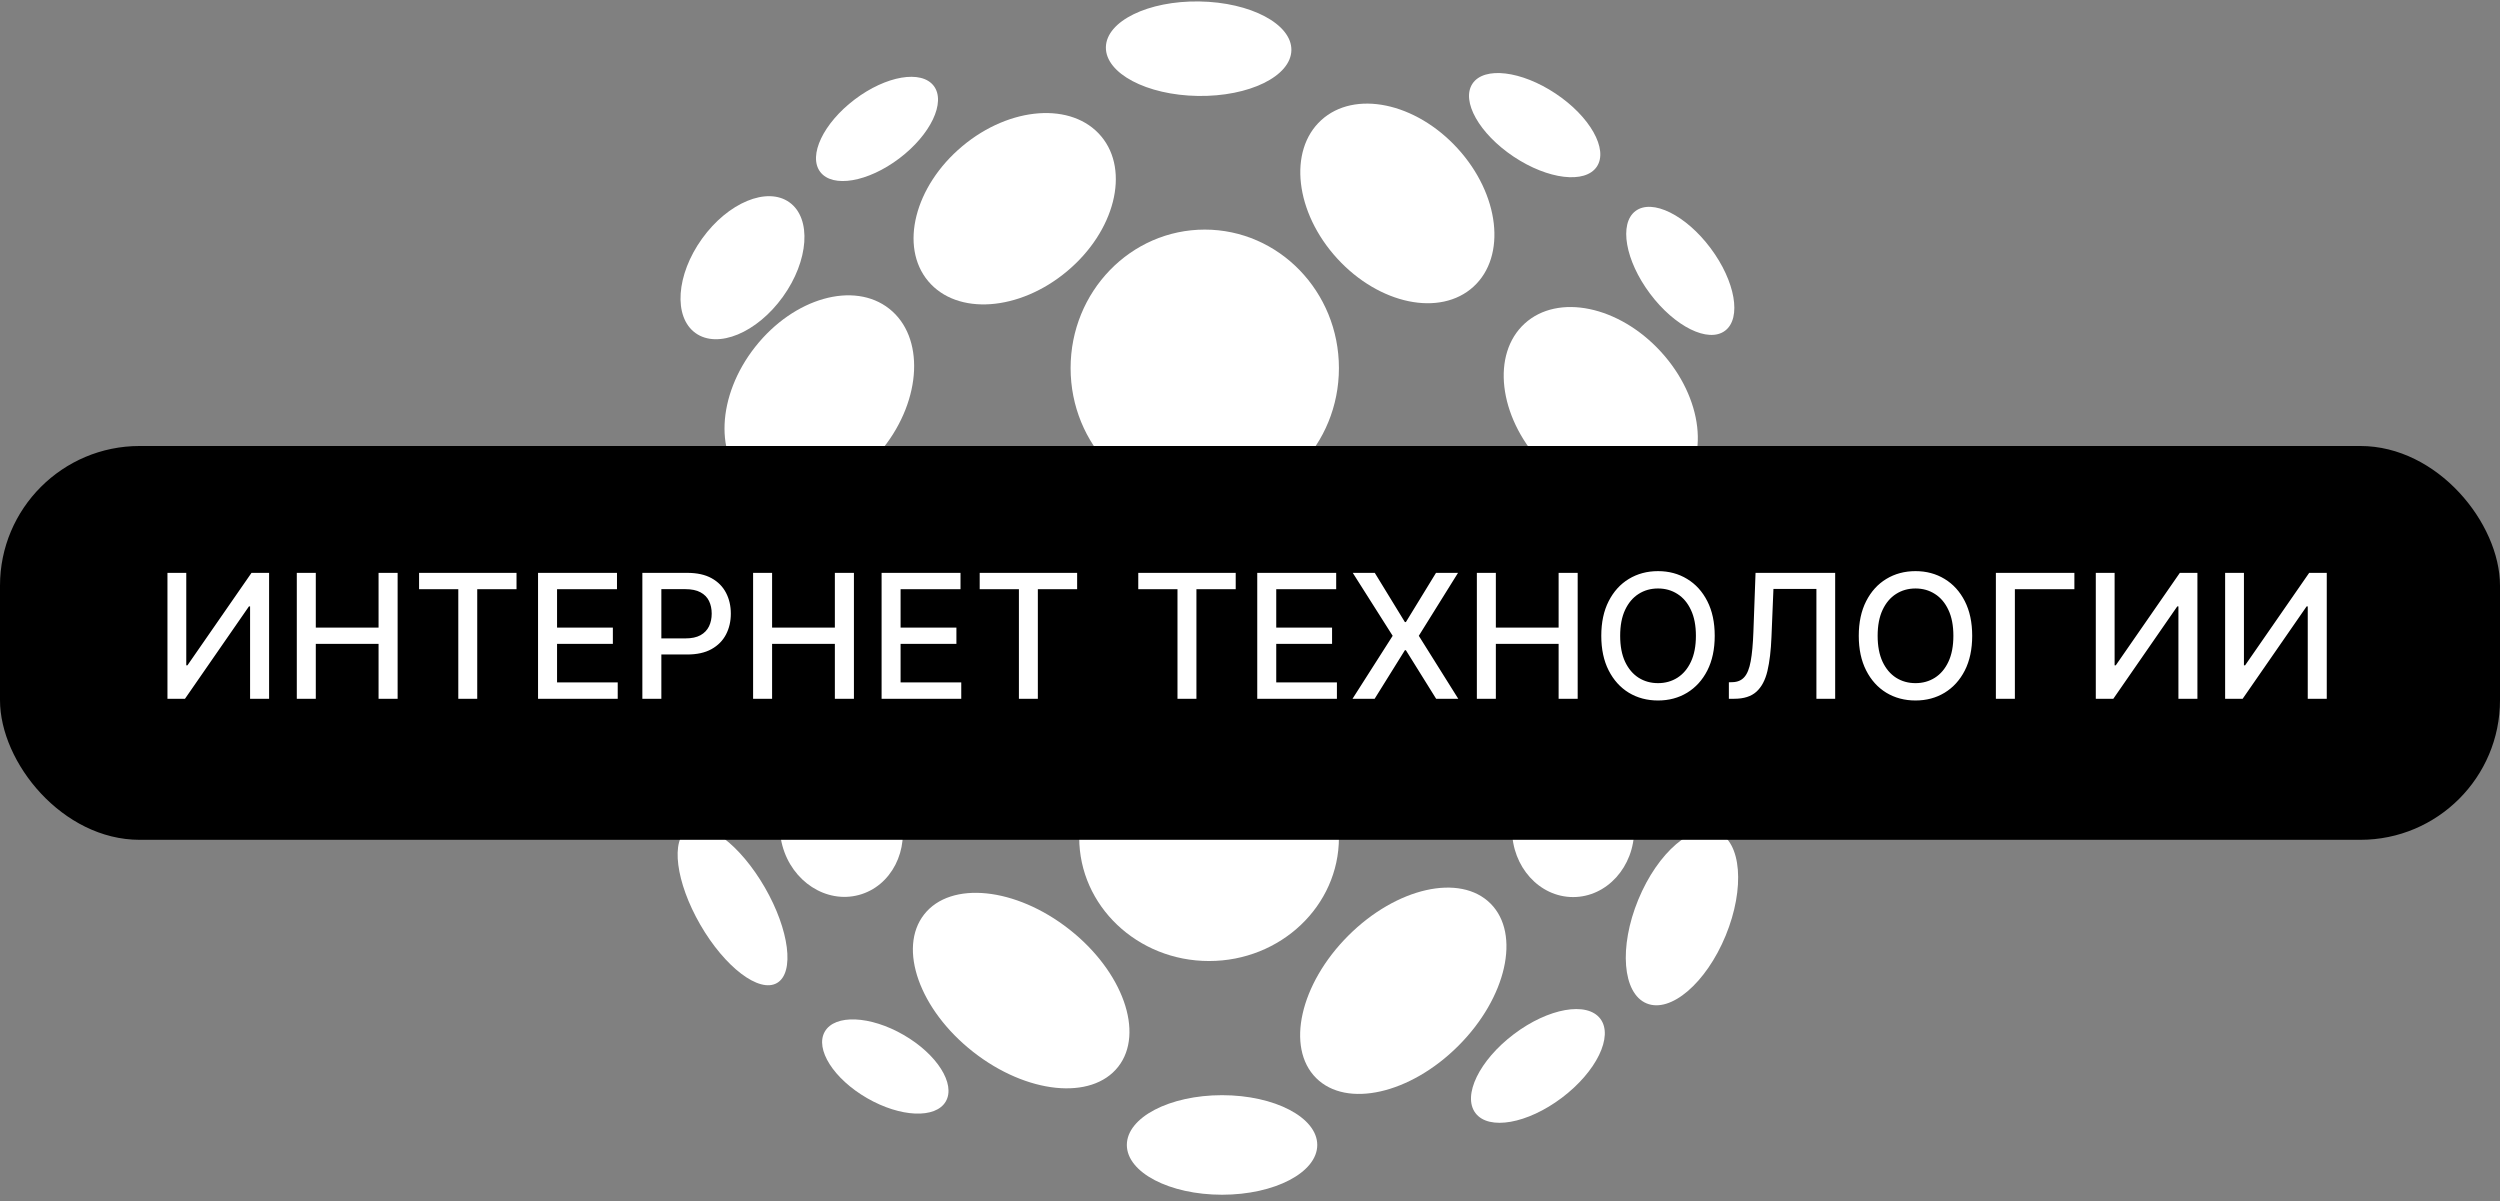 <svg width="179" height="86" viewBox="0 0 179 86" fill="none" xmlns="http://www.w3.org/2000/svg">
<rect x="0" y="0" width="179" height="86" fill="#808080" stroke="none"/>
<ellipse cx="86.261" cy="26.355" rx="9.606" ry="9.916" fill="white"/>
<ellipse cx="102.685" cy="43.089" rx="9.606" ry="9.916" fill="white"/>
<ellipse cx="70.456" cy="42.469" rx="9.606" ry="9.916" fill="white"/>
<ellipse cx="47.368" cy="44.948" rx="3.564" ry="9.916" fill="white"/>
<ellipse cx="53.162" cy="19.168" rx="3.564" ry="5.762" transform="rotate(35.723 53.162 19.168)" fill="white"/>
<ellipse cx="62.794" cy="9.231" rx="2.646" ry="5.099" transform="rotate(52.871 62.794 9.231)" fill="white"/>
<ellipse cx="58.664" cy="28.445" rx="5.84" ry="8.078" transform="rotate(38.338 58.664 28.445)" fill="white"/>
<ellipse cx="72.652" cy="14.945" rx="5.84" ry="8.078" transform="rotate(50.08 72.652 14.945)" fill="white"/>
<ellipse cx="100.051" cy="14.565" rx="5.84" ry="8.078" transform="rotate(137.55 100.051 14.565)" fill="white"/>
<ellipse cx="114.615" cy="29.13" rx="5.84" ry="8.078" transform="rotate(137.55 114.615 29.13)" fill="white"/>
<ellipse cx="120.308" cy="19.395" rx="2.712" ry="5.352" transform="rotate(143.236 120.308 19.395)" fill="white"/>
<ellipse cx="109.882" cy="8.96" rx="2.712" ry="5.352" transform="rotate(123.715 109.882 8.96)" fill="white"/>
<ellipse cx="85.822" cy="3.487" rx="3.383" ry="6.642" transform="rotate(90.898 85.822 3.487)" fill="white"/>
<ellipse cx="126.055" cy="43.137" rx="3.383" ry="6.642" transform="rotate(175.917 126.055 43.137)" fill="white"/>
<ellipse cx="120.429" cy="65.703" rx="3.383" ry="6.642" transform="rotate(-157.611 120.429 65.703)" fill="white"/>
<ellipse cx="110.114" cy="76.321" rx="2.853" ry="5.602" transform="rotate(-127.056 110.114 76.321)" fill="white"/>
<ellipse cx="87.499" cy="81.979" rx="3.564" ry="6.817" transform="rotate(-90 87.499 81.979)" fill="white"/>
<ellipse cx="63.388" cy="76.362" rx="2.614" ry="5.001" transform="rotate(-60 63.388 76.362)" fill="white"/>
<ellipse cx="73.116" cy="70.926" rx="5.575" ry="8.832" transform="rotate(-51.846 73.116 70.926)" fill="white"/>
<ellipse cx="100.476" cy="70.939" rx="5.575" ry="8.832" transform="rotate(45 100.476 70.939)" fill="white"/>
<ellipse cx="86.57" cy="59.977" rx="9.297" ry="8.832" fill="white"/>
<ellipse cx="52.45" cy="64.873" rx="2.668" ry="6.363" transform="rotate(-30 52.45 64.873)" fill="white"/>
<ellipse cx="60.24" cy="59.408" rx="4.373" ry="4.838" transform="rotate(-15 60.24 59.408)" fill="white"/>
<ellipse cx="112.635" cy="59.392" rx="4.373" ry="4.838" fill="white"/>
<rect y="31.933" width="179" height="28.198" rx="10" fill="black"/>
<path d="M11.99 41.017H13.337V47.637H13.421L18.008 41.017H19.267V50.032H17.906V43.42H17.823L13.245 50.032H11.99V41.017ZM21.251 50.032V41.017H22.611V44.934H27.105V41.017H28.47V50.032H27.105V46.101H22.611V50.032H21.251ZM30.006 42.188V41.017H36.983V42.188H34.17V50.032H32.814V42.188H30.006ZM38.524 50.032V41.017H44.176V42.188H39.885V44.934H43.881V46.101H39.885V48.861H44.229V50.032H38.524ZM45.993 50.032V41.017H49.206C49.908 41.017 50.489 41.144 50.95 41.4C51.41 41.655 51.755 42.004 51.984 42.447C52.213 42.887 52.327 43.383 52.327 43.935C52.327 44.49 52.211 44.989 51.98 45.432C51.751 45.872 51.404 46.221 50.941 46.479C50.48 46.735 49.9 46.862 49.202 46.862H46.992V45.709H49.079C49.522 45.709 49.881 45.633 50.157 45.48C50.433 45.325 50.636 45.113 50.765 44.846C50.894 44.579 50.958 44.275 50.958 43.935C50.958 43.595 50.894 43.292 50.765 43.028C50.636 42.764 50.432 42.557 50.153 42.408C49.877 42.258 49.513 42.183 49.061 42.183H47.353V50.032H45.993ZM53.922 50.032V41.017H55.282V44.934H59.776V41.017H61.141V50.032H59.776V46.101H55.282V50.032H53.922ZM63.122 50.032V41.017H68.773V42.188H64.482V44.934H68.479V46.101H64.482V48.861H68.826V50.032H63.122ZM70.146 42.188V41.017H77.123V42.188H74.31V50.032H72.954V42.188H70.146ZM81.5 42.188V41.017H88.477V42.188H85.664V50.032H84.308V42.188H81.5ZM90.019 50.032V41.017H95.671V42.188H91.379V44.934H95.376V46.101H91.379V48.861H95.723V50.032H90.019ZM98.434 41.017L100.591 44.542H100.661L102.818 41.017H104.394L101.586 45.524L104.411 50.032H102.827L100.661 46.554H100.591L98.425 50.032H96.84L99.715 45.524L96.858 41.017H98.434ZM105.743 50.032V41.017H107.103V44.934H111.597V41.017H112.962V50.032H111.597V46.101H107.103V50.032H105.743ZM122.774 45.524C122.774 46.487 122.597 47.314 122.245 48.007C121.893 48.696 121.41 49.227 120.797 49.6C120.187 49.97 119.493 50.155 118.715 50.155C117.934 50.155 117.238 49.97 116.624 49.6C116.014 49.227 115.533 48.695 115.18 48.002C114.828 47.31 114.652 46.484 114.652 45.524C114.652 44.562 114.828 43.736 115.18 43.046C115.533 42.353 116.014 41.822 116.624 41.452C117.238 41.08 117.934 40.893 118.715 40.893C119.493 40.893 120.187 41.08 120.797 41.452C121.41 41.822 121.893 42.353 122.245 43.046C122.597 43.736 122.774 44.562 122.774 45.524ZM121.427 45.524C121.427 44.79 121.308 44.173 121.07 43.671C120.835 43.166 120.512 42.785 120.102 42.526C119.694 42.265 119.232 42.135 118.715 42.135C118.196 42.135 117.732 42.265 117.324 42.526C116.916 42.785 116.593 43.166 116.356 43.671C116.121 44.173 116.004 44.79 116.004 45.524C116.004 46.258 116.121 46.877 116.356 47.382C116.593 47.883 116.916 48.265 117.324 48.526C117.732 48.784 118.196 48.913 118.715 48.913C119.232 48.913 119.694 48.784 120.102 48.526C120.512 48.265 120.835 47.883 121.07 47.382C121.308 46.877 121.427 46.258 121.427 45.524ZM123.787 50.032V48.852L124.051 48.843C124.409 48.834 124.691 48.712 124.896 48.478C125.105 48.243 125.256 47.864 125.35 47.342C125.447 46.82 125.511 46.123 125.543 45.251L125.697 41.017H131.398V50.032H130.055V42.17H126.978L126.837 45.612C126.799 46.578 126.702 47.389 126.547 48.046C126.391 48.701 126.127 49.195 125.755 49.53C125.385 49.864 124.858 50.032 124.174 50.032H123.787ZM141.209 45.524C141.209 46.487 141.033 47.314 140.681 48.007C140.329 48.696 139.846 49.227 139.233 49.6C138.623 49.97 137.929 50.155 137.151 50.155C136.37 50.155 135.673 49.97 135.06 49.6C134.45 49.227 133.968 48.695 133.616 48.002C133.264 47.31 133.088 46.484 133.088 45.524C133.088 44.562 133.264 43.736 133.616 43.046C133.968 42.353 134.45 41.822 135.06 41.452C135.673 41.08 136.37 40.893 137.151 40.893C137.929 40.893 138.623 41.08 139.233 41.452C139.846 41.822 140.329 42.353 140.681 43.046C141.033 43.736 141.209 44.562 141.209 45.524ZM139.862 45.524C139.862 44.79 139.744 44.173 139.506 43.671C139.271 43.166 138.948 42.785 138.537 42.526C138.13 42.265 137.667 42.135 137.151 42.135C136.631 42.135 136.168 42.265 135.76 42.526C135.352 42.785 135.029 43.166 134.792 43.671C134.557 44.173 134.439 44.79 134.439 45.524C134.439 46.258 134.557 46.877 134.792 47.382C135.029 47.883 135.352 48.265 135.76 48.526C136.168 48.784 136.631 48.913 137.151 48.913C137.667 48.913 138.13 48.784 138.537 48.526C138.948 48.265 139.271 47.883 139.506 47.382C139.744 46.877 139.862 46.258 139.862 45.524ZM148.526 41.017V42.188H144.265V50.032H142.905V41.017H148.526ZM150.059 41.017H151.406V47.637H151.49L156.076 41.017H157.335V50.032H155.975V43.42H155.891L151.314 50.032H150.059V41.017ZM159.319 41.017H160.666V47.637H160.75L165.337 41.017H166.596V50.032H165.235V43.42H165.152L160.574 50.032H159.319V41.017Z" fill="white"/>
</svg>
